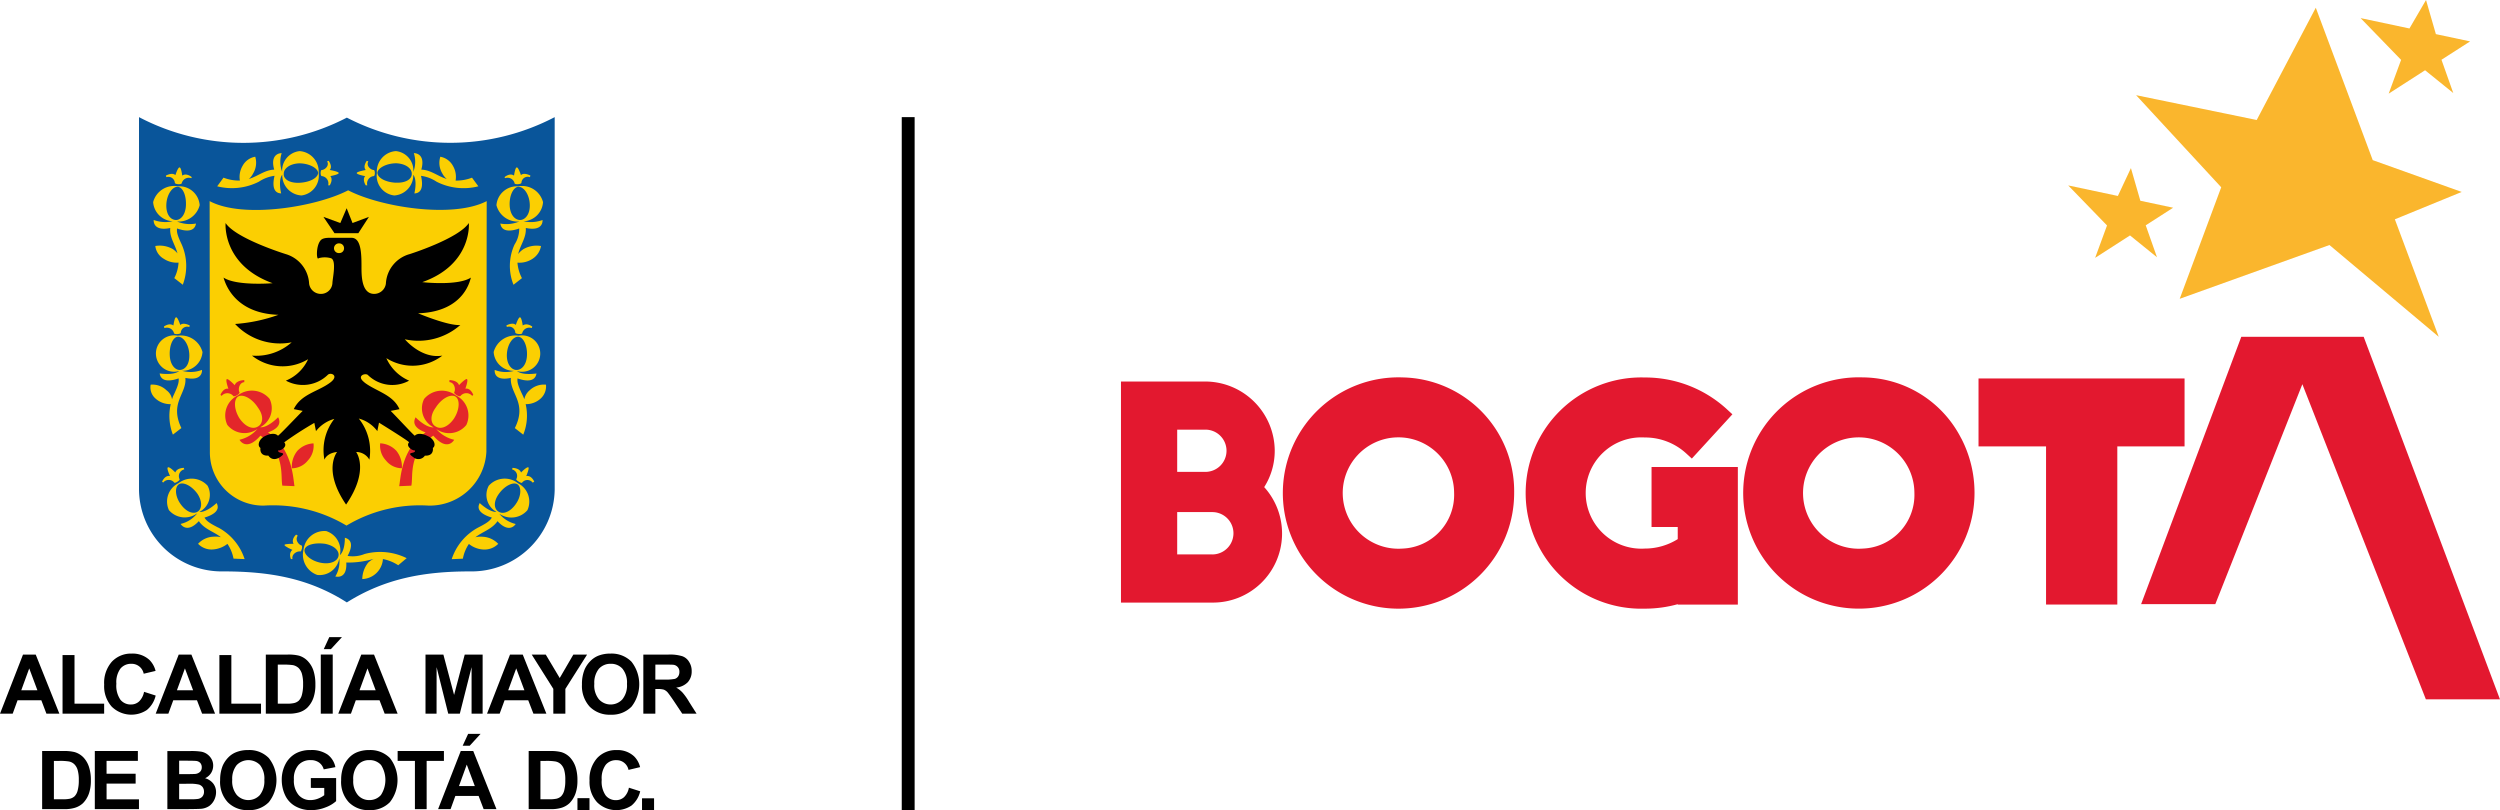 <svg id="Grupo_22098" data-name="Grupo 22098" xmlns="http://www.w3.org/2000/svg" xmlns:xlink="http://www.w3.org/1999/xlink" width="231.54" height="75.051" viewBox="0 0 231.54 75.051">
  <defs>
    <clipPath id="clip-path">
      <rect id="Rectángulo_13856" data-name="Rectángulo 13856" width="231.54" height="75.051" fill="none"/>
    </clipPath>
  </defs>
  <g id="Grupo_22097" data-name="Grupo 22097" clip-path="url(#clip-path)">
    <path id="Trazado_15452" data-name="Trazado 15452" d="M265.869,103.621h-3.25V99.7h3.25a1.961,1.961,0,1,1,0,3.922m-3.25-11.558h2.568a1.956,1.956,0,1,1,0,3.911h-2.568Zm9.034,1.955a6.448,6.448,0,0,0-6.467-6.412h-7.774v20.474h8.456a6.4,6.4,0,0,0,4.809-10.694,6.261,6.261,0,0,0,.975-3.368" transform="translate(-153.592 -52.272)" fill="#e3182f"/>
    <path id="Trazado_15453" data-name="Trazado 15453" d="M306.768,102.52a5.158,5.158,0,1,1,4.777-5.15,4.975,4.975,0,0,1-4.777,5.15m0-15.852a10.712,10.712,0,1,0,10.338,10.7,10.54,10.54,0,0,0-10.338-10.7" transform="translate(-176.871 -51.713)" fill="#e3182f"/>
    <path id="Trazado_15454" data-name="Trazado 15454" d="M361.989,100.525h2.426v1.12a5.751,5.751,0,0,1-3.049.875,5.154,5.154,0,1,1,0-10.288,5.621,5.621,0,0,1,3.815,1.459l.541.494,3.756-4.1-.536-.492a11.185,11.185,0,0,0-7.575-2.918,10.71,10.71,0,1,0,0,21.41,11.293,11.293,0,0,0,3.049-.414v.041h5.566V94.968h-7.992Z" transform="translate(-209.03 -51.714)" fill="#e3182f"/>
    <path id="Trazado_15455" data-name="Trazado 15455" d="M460.585,93.2v14.646h6.6V93.2h6.228V86.908H454.331V93.2Z" transform="translate(-271.088 -51.856)" fill="#e3182f"/>
    <path id="Trazado_15456" data-name="Trazado 15456" d="M524.9,110.912,512.278,77.337H500.945l-9.278,24.76h6.871L506.6,81.727l11.438,29.185Z" transform="translate(-293.365 -46.145)" fill="#e3182f"/>
    <path id="Trazado_15457" data-name="Trazado 15457" d="M412.469,102.52a5.157,5.157,0,1,1,4.777-5.149,4.973,4.973,0,0,1-4.777,5.149m9.115-10.2-.01-.021a10.313,10.313,0,0,0-9.1-5.634,10.712,10.712,0,1,0,10.34,10.7,10.943,10.943,0,0,0-1.225-5.047" transform="translate(-239.942 -51.713)" fill="#e3182f"/>
    <path id="Trazado_15458" data-name="Trazado 15458" d="M514.482,21.367l6.191-2.535-8.24-2.946L507.159,1.769l-5.472,10.4L490.519,9.871,498.4,18.4l-3.844,10.329,13.869-4.981,10.121,8.5Z" transform="translate(-292.68 -1.055)" fill="#fab62d"/>
    <path id="Trazado_15459" data-name="Trazado 15459" d="M482.1,43.9l2.538-1.63-3.036-.645-.873-3.025-1.209,2.581-4.6-.976,3.595,3.707-1.1,3,3.229-2.076,2.5,2.023Z" transform="translate(-283.371 -23.032)" fill="#fab62d"/>
    <path id="Trazado_15460" data-name="Trazado 15460" d="M549.554,5.534l2.651-1.7-3.17-.673L548.123,0l-1.536,2.637-4.525-.961,3.752,3.87-1.15,3.127,3.372-2.167,2.611,2.111Z" transform="translate(-323.434 0)" fill="#fab62d"/>
    <path id="Trazado_15461" data-name="Trazado 15461" d="M5.5,155.786h-1.2l-.473-1.246h-2.2l-.453,1.246H0l2.131-5.476H3.308Zm-2.037-2.173-.756-2.023-.737,2.023Z" transform="translate(0 -89.686)"/>
    <path id="Trazado_15462" data-name="Trazado 15462" d="M14.364,155.852v-5.43h1.108v4.5h2.745v.926Z" transform="translate(-8.571 -89.753)"/>
    <path id="Trazado_15463" data-name="Trazado 15463" d="M27.62,153.627l1.07.343a2.434,2.434,0,0,1-.82,1.34,2.593,2.593,0,0,1-3.25-.312,2.83,2.83,0,0,1-.7-2.036,2.969,2.969,0,0,1,.706-2.121,2.429,2.429,0,0,1,1.857-.757,2.284,2.284,0,0,1,1.636.594,2.2,2.2,0,0,1,.562,1.01l-1.1.261a1.133,1.133,0,0,0-1.151-.919,1.264,1.264,0,0,0-1,.44,2.122,2.122,0,0,0-.381,1.411,2.289,2.289,0,0,0,.376,1.477,1.215,1.215,0,0,0,.971.441,1.1,1.1,0,0,0,.759-.284,1.645,1.645,0,0,0,.457-.888" transform="translate(-14.272 -89.551)"/>
    <path id="Trazado_15464" data-name="Trazado 15464" d="M41.252,155.786h-1.2l-.478-1.246H37.38l-.456,1.246H35.751l2.133-5.476h1.174Zm-2.037-2.173-.756-2.023-.741,2.023Z" transform="translate(-21.332 -89.686)"/>
    <path id="Trazado_15465" data-name="Trazado 15465" d="M50.379,155.852v-5.43h1.108v4.5h2.747v.926Z" transform="translate(-30.06 -89.753)"/>
    <path id="Trazado_15466" data-name="Trazado 15466" d="M61.04,150.31h2.021a4,4,0,0,1,1.045.1,1.828,1.828,0,0,1,.824.507,2.351,2.351,0,0,1,.523.882,4.106,4.106,0,0,1,.178,1.3,3.619,3.619,0,0,1-.165,1.168,2.4,2.4,0,0,1-.588.965,1.884,1.884,0,0,1-.777.437,3.315,3.315,0,0,1-.979.115H61.04Zm1.108.93v3.618h.824a2.885,2.885,0,0,0,.669-.054,1,1,0,0,0,.449-.224,1.189,1.189,0,0,0,.289-.529,3.614,3.614,0,0,0,.113-1,3.318,3.318,0,0,0-.113-.974,1.3,1.3,0,0,0-.313-.532,1.147,1.147,0,0,0-.511-.257,5.936,5.936,0,0,0-.911-.047Z" transform="translate(-36.421 -89.686)"/>
    <path id="Trazado_15467" data-name="Trazado 15467" d="M73.937,147.413l.513-1.114h1.174L74.6,147.413Zm-.276.5h1.107v5.474H73.661Z" transform="translate(-43.952 -87.293)"/>
    <path id="Trazado_15468" data-name="Trazado 15468" d="M83.174,155.786h-1.2l-.478-1.246H79.3l-.452,1.246H77.675l2.132-5.476h1.18Zm-2.035-2.173-.757-2.023-.738,2.023Z" transform="translate(-46.347 -89.686)"/>
    <path id="Trazado_15469" data-name="Trazado 15469" d="M97.71,155.785v-5.474h1.655l.992,3.737.985-3.737H103v5.474h-1.024l0-4.308-1.089,4.308H99.815l-1.077-4.308-.005,4.308Z" transform="translate(-58.301 -89.687)"/>
    <path id="Trazado_15470" data-name="Trazado 15470" d="M117.329,155.786h-1.2l-.482-1.246h-2.19L113,155.786h-1.17l2.131-5.476h1.178Zm-2.037-2.173-.757-2.023-.741,2.023Z" transform="translate(-66.725 -89.686)"/>
    <path id="Trazado_15471" data-name="Trazado 15471" d="M124.094,155.785v-2.3l-2-3.173h1.3l1.293,2.17,1.262-2.17h1.272l-2.011,3.179v2.295Z" transform="translate(-72.848 -89.687)"/>
    <path id="Trazado_15472" data-name="Trazado 15472" d="M133.637,152.946a3.5,3.5,0,0,1,.249-1.4,2.568,2.568,0,0,1,.507-.747,2.152,2.152,0,0,1,.712-.5,2.987,2.987,0,0,1,1.18-.216,2.582,2.582,0,0,1,1.938.751,3.378,3.378,0,0,1,.007,4.16,2.543,2.543,0,0,1-1.93.749,2.584,2.584,0,0,1-1.946-.743,2.839,2.839,0,0,1-.717-2.052m1.141-.036a2.03,2.03,0,0,0,.43,1.406,1.47,1.47,0,0,0,2.173,0,2.06,2.06,0,0,0,.425-1.427,2.032,2.032,0,0,0-.412-1.4,1.4,1.4,0,0,0-1.094-.463,1.427,1.427,0,0,0-1.1.467,2.066,2.066,0,0,0-.418,1.414" transform="translate(-79.738 -89.55)"/>
    <path id="Trazado_15473" data-name="Trazado 15473" d="M147.728,155.785v-5.474h2.326a3.878,3.878,0,0,1,1.276.15,1.192,1.192,0,0,1,.635.524,1.538,1.538,0,0,1,.241.866,1.473,1.473,0,0,1-.359,1.017,1.729,1.729,0,0,1-1.076.5,2.515,2.515,0,0,1,.586.461,5.573,5.573,0,0,1,.624.888l.676,1.065H151.33l-.791-1.189c-.289-.428-.484-.692-.585-.807a.95.95,0,0,0-.33-.227,1.985,1.985,0,0,0-.561-.059h-.223v2.283Zm1.111-3.157h.815a4.554,4.554,0,0,0,.989-.065.589.589,0,0,0,.314-.235.727.727,0,0,0,.111-.409.628.628,0,0,0-.563-.663c-.083-.01-.353-.016-.8-.016h-.862Z" transform="translate(-88.145 -89.687)"/>
    <rect id="Rectángulo_13853" data-name="Rectángulo 13853" width="1.115" height="1.115" transform="translate(53.481 73.922)"/>
    <path id="Trazado_15474" data-name="Trazado 15474" d="M9.678,172.458h1.99a3.883,3.883,0,0,1,1.022.1,1.856,1.856,0,0,1,.814.494,2.342,2.342,0,0,1,.51.873,3.882,3.882,0,0,1,.177,1.271,3.612,3.612,0,0,1-.163,1.149,2.4,2.4,0,0,1-.575.949,1.921,1.921,0,0,1-.767.428,3.175,3.175,0,0,1-.958.118H9.678Zm1.089.915v3.555h.813a3.145,3.145,0,0,0,.659-.051.987.987,0,0,0,.438-.223,1.181,1.181,0,0,0,.284-.516,3.513,3.513,0,0,0,.112-.985,3.18,3.18,0,0,0-.112-.955,1.243,1.243,0,0,0-.308-.522,1.01,1.01,0,0,0-.5-.252,5.117,5.117,0,0,0-.894-.051Z" transform="translate(-5.775 -102.901)"/>
    <path id="Trazado_15475" data-name="Trazado 15475" d="M21.771,177.84v-5.386h3.988v.916h-2.9v1.191h2.693v.911H22.861v1.455h3v.913Z" transform="translate(-12.99 -102.899)"/>
    <path id="Trazado_15476" data-name="Trazado 15476" d="M38.433,172.462h2.154a5.925,5.925,0,0,1,.949.054,1.358,1.358,0,0,1,.561.221,1.419,1.419,0,0,1,.415.446,1.217,1.217,0,0,1,.164.628,1.266,1.266,0,0,1-.752,1.168,1.457,1.457,0,0,1,.752.487,1.288,1.288,0,0,1,.266.814,1.611,1.611,0,0,1-.171.717,1.5,1.5,0,0,1-.463.555,1.6,1.6,0,0,1-.733.257c-.18.017-.62.028-1.308.032H38.433Zm1.091.893V174.6h.71c.421,0,.684-.009.786-.017a.728.728,0,0,0,.438-.194.557.557,0,0,0,.16-.419.6.6,0,0,0-.138-.407.621.621,0,0,0-.409-.185c-.1-.012-.416-.021-.927-.021Zm0,2.14v1.434h1a4.683,4.683,0,0,0,.747-.033.691.691,0,0,0,.4-.211.668.668,0,0,0,.154-.457.711.711,0,0,0-.118-.414.693.693,0,0,0-.34-.245,3.707,3.707,0,0,0-.966-.076Z" transform="translate(-22.932 -102.904)"/>
    <path id="Trazado_15477" data-name="Trazado 15477" d="M50.553,175.047a3.491,3.491,0,0,1,.243-1.378,2.637,2.637,0,0,1,.5-.739,2.072,2.072,0,0,1,.7-.482,2.968,2.968,0,0,1,1.162-.213,2.513,2.513,0,0,1,1.9.739,3.3,3.3,0,0,1,.005,4.087,2.506,2.506,0,0,1-1.9.738,2.536,2.536,0,0,1-1.905-.732,2.777,2.777,0,0,1-.709-2.02m1.121-.033a2,2,0,0,0,.423,1.379,1.449,1.449,0,0,0,2.139.007,2.061,2.061,0,0,0,.414-1.4,2.023,2.023,0,0,0-.4-1.379,1.508,1.508,0,0,0-2.16.007,2.021,2.021,0,0,0-.412,1.388" transform="translate(-30.164 -102.768)"/>
    <path id="Trazado_15478" data-name="Trazado 15478" d="M67.393,175.74v-.913h2.343v2.138a3.039,3.039,0,0,1-.991.583,3.61,3.61,0,0,1-1.312.252,2.892,2.892,0,0,1-1.469-.359,2.238,2.238,0,0,1-.945-1.009A3.311,3.311,0,0,1,64.7,175a3.075,3.075,0,0,1,.358-1.491,2.363,2.363,0,0,1,1.028-1.007,2.805,2.805,0,0,1,1.29-.267,2.613,2.613,0,0,1,1.568.417,1.916,1.916,0,0,1,.723,1.166l-1.08.206a1.142,1.142,0,0,0-.426-.628,1.291,1.291,0,0,0-.784-.229,1.467,1.467,0,0,0-1.129.451,1.894,1.894,0,0,0-.423,1.339,2.075,2.075,0,0,0,.429,1.431,1.4,1.4,0,0,0,1.111.481,1.937,1.937,0,0,0,.683-.131,2.333,2.333,0,0,0,.588-.323v-.674Z" transform="translate(-38.605 -102.768)"/>
    <path id="Trazado_15479" data-name="Trazado 15479" d="M78.34,175.047a3.4,3.4,0,0,1,.246-1.378,2.576,2.576,0,0,1,.5-.739,2.135,2.135,0,0,1,.7-.482,2.981,2.981,0,0,1,1.163-.213,2.544,2.544,0,0,1,1.905.739,3.312,3.312,0,0,1,0,4.087,2.506,2.506,0,0,1-1.9.738,2.532,2.532,0,0,1-1.908-.732,2.777,2.777,0,0,1-.709-2.02m1.123-.033a2,2,0,0,0,.419,1.379,1.365,1.365,0,0,0,1.069.475,1.394,1.394,0,0,0,1.076-.468,2.576,2.576,0,0,0,.01-2.781,1.393,1.393,0,0,0-1.086-.452,1.379,1.379,0,0,0-1.078.459,2.017,2.017,0,0,0-.41,1.388" transform="translate(-46.743 -102.768)"/>
    <path id="Trazado_15480" data-name="Trazado 15480" d="M92.914,177.84v-4.47h-1.6v-.916H95.6v.916H94v4.47Z" transform="translate(-54.486 -102.899)"/>
    <path id="Trazado_15481" data-name="Trazado 15481" d="M106.007,175.493H104.82l-.468-1.226H102.2l-.444,1.226H100.6l2.1-5.386h1.155ZM104,173.352l-.745-1.988-.72,1.988Zm-1.122-3.734.505-1.1h1.153l-1.006,1.1Z" transform="translate(-60.026 -100.552)"/>
    <path id="Trazado_15482" data-name="Trazado 15482" d="M121.4,172.458h1.991a3.9,3.9,0,0,1,1.023.1,1.835,1.835,0,0,1,.813.494,2.445,2.445,0,0,1,.514.873,4,4,0,0,1,.175,1.271,3.576,3.576,0,0,1-.164,1.149,2.4,2.4,0,0,1-.579.949,1.879,1.879,0,0,1-.761.428,3.23,3.23,0,0,1-.964.118H121.4Zm1.089.915v3.555h.813a3.156,3.156,0,0,0,.659-.051.985.985,0,0,0,.439-.223,1.185,1.185,0,0,0,.285-.516,3.528,3.528,0,0,0,.106-.985,3.2,3.2,0,0,0-.106-.955,1.2,1.2,0,0,0-.312-.522,1,1,0,0,0-.5-.252,5.141,5.141,0,0,0-.895-.051Z" transform="translate(-72.436 -102.901)"/>
    <path id="Trazado_15483" data-name="Trazado 15483" d="M139.023,175.718l1.049.335a2.4,2.4,0,0,1-.8,1.315,2.531,2.531,0,0,1-3.191-.3,2.782,2.782,0,0,1-.7-2.006,2.927,2.927,0,0,1,.7-2.082,2.38,2.38,0,0,1,1.825-.746,2.242,2.242,0,0,1,1.606.587,2.1,2.1,0,0,1,.552.993l-1.074.256a1.12,1.12,0,0,0-1.132-.9,1.222,1.222,0,0,0-.978.428,2.1,2.1,0,0,0-.371,1.391,2.224,2.224,0,0,0,.367,1.449,1.18,1.18,0,0,0,.953.434,1.086,1.086,0,0,0,.748-.277,1.6,1.6,0,0,0,.448-.871" transform="translate(-80.78 -102.766)"/>
    <rect id="Rectángulo_13854" data-name="Rectángulo 13854" width="1.115" height="1.115" transform="translate(59.462 73.936)"/>
    <path id="Trazado_15484" data-name="Trazado 15484" d="M31.92,26.9a20.811,20.811,0,0,0,19.25.046A20.848,20.848,0,0,0,70.419,26.9V61.4a7.694,7.694,0,0,1-7.831,7.573c-4.165,0-7.835.617-11.418,2.873-3.584-2.293-7.293-2.873-11.463-2.873A7.654,7.654,0,0,1,31.92,61.4Z" transform="translate(-19.046 -16.052)" fill="#09559a"/>
    <path id="Trazado_15485" data-name="Trazado 15485" d="M48.162,67.895A4.933,4.933,0,0,0,53.179,72.9a13.261,13.261,0,0,1,7.636,1.852A13.2,13.2,0,0,1,68.4,72.9a5.248,5.248,0,0,0,5.372-5.008L73.8,44.7c-3.129,1.628-9.836.558-12.831-1-2.962,1.542-9.742,2.654-12.829,1" transform="translate(-28.724 -26.074)" fill="#fbcf02"/>
    <path id="Trazado_15486" data-name="Trazado 15486" d="M104.676,87.933s.3-.8.147-.894c-.147-.049-.732.564-.732.564-.15-.468-.888-.468-.888-.468v.187c.5.048.592.709.442.945-.045.143.491.469.59.331a.7.7,0,0,1,1.076,0l.1-.1s-.241-.659-.735-.569" transform="translate(-61.579 -51.932)" fill="#e3262a"/>
    <path id="Trazado_15487" data-name="Trazado 15487" d="M96.909,90.175a2.142,2.142,0,0,0-2.937.332,1.97,1.97,0,0,0,.88,2.626c-.728.062-1.667-.926-1.667-.926-.412.762.34,1.189.925,1.4-2.293,1.563-2.3,4.3-2.447,4.979l1.128-.048c.193-.927-.323-2.991,2.03-4.632,1.335,1.544,1.938.381,1.938.381A3.076,3.076,0,0,1,95.1,93.29a2.041,2.041,0,0,0,2.783-.375,2.065,2.065,0,0,0-.978-2.74m-.15,2.128c-.585.848-1.275,1.038-1.711.752-.444-.233-.586-.944,0-1.744.54-.853,1.369-1.277,1.808-1.039s.441,1.178-.1,2.031" transform="translate(-54.693 -53.557)" fill="#e3262a"/>
    <path id="Trazado_15488" data-name="Trazado 15488" d="M51.8,88.6c.1.141.637-.187.588-.329-.146-.236-.048-.9.444-.944v-.188s-.738,0-.884.469c0,0-.588-.614-.734-.565-.146.1.146.893.146.893-.491-.088-.734.57-.734.57l.1.093a.709.709,0,0,1,1.077,0" transform="translate(-30.206 -51.933)" fill="#e3262a"/>
    <path id="Trazado_15489" data-name="Trazado 15489" d="M55.634,93.6c.589-.206,1.341-.634.93-1.4,0,0-.941.989-1.662.928a1.981,1.981,0,0,0,.875-2.627,2.142,2.142,0,0,0-2.935-.332,2.066,2.066,0,0,0-.983,2.739,2.041,2.041,0,0,0,2.783.377,3.063,3.063,0,0,1-1.655,1s.6,1.162,1.944-.383c2.346,1.642,1.831,3.7,2.024,4.633l1.127.048c-.14-.676-.148-3.417-2.448-4.98m-.934-.547c-.439.284-1.126.094-1.714-.754-.537-.853-.537-1.8-.1-2.031s1.27.187,1.811,1.038c.588.8.442,1.512,0,1.747" transform="translate(-30.806 -53.557)" fill="#e3262a"/>
    <path id="Trazado_15490" data-name="Trazado 15490" d="M88.756,102.461a2.2,2.2,0,0,0-1.468-.663,1.992,1.992,0,0,0,.54,1.6,1.892,1.892,0,0,0,1.468.709,2.329,2.329,0,0,0-.54-1.651" transform="translate(-52.076 -60.74)" fill="#e3262a"/>
    <path id="Trazado_15491" data-name="Trazado 15491" d="M67.545,102.461a2.348,2.348,0,0,0-.54,1.651,1.9,1.9,0,0,0,1.471-.709,2,2,0,0,0,.537-1.6,2.2,2.2,0,0,0-1.468.663" transform="translate(-39.976 -60.74)" fill="#e3262a"/>
    <path id="Trazado_15492" data-name="Trazado 15492" d="M61.553,51.547a.456.456,0,0,1,.489-.475.444.444,0,0,1,.44.475.429.429,0,0,1-.44.42.445.445,0,0,1-.489-.42m2.253-1.417.981-1.514-1.52.57-.542-1.369-.586,1.369-1.567-.57L61.6,50.13Zm.565,13.814c-.807-.619.1-.891.317-.684a3.227,3.227,0,0,0,3.821.525A4.068,4.068,0,0,1,66.4,61.7a4.543,4.543,0,0,0,5.188-.233c-1.955.33-3.475-1.514-3.475-1.514a5.871,5.871,0,0,0,5.139-1.321c-1.126.092-3.914-1.085-3.914-1.085,4.456-.141,4.848-3.311,4.9-3.311-1.228.805-4.509.426-4.509.426,4.657-1.652,4.313-5.475,4.313-5.475-.985,1.462-5.484,2.879-5.484,2.879a3,3,0,0,0-2.2,2.738,1.094,1.094,0,0,1-1.077.946c-1.2,0-1.182-1.732-1.182-2.553,0-1.229-.046-2.641-.927-2.641H61.406c-.319,0-.866-.034-1.093.237-.457.53-.386,1.931-.181,1.65a2.1,2.1,0,0,1,1.126,0c.567.163.148,1.929.148,2.317a1.062,1.062,0,0,1-1.079.991,1.091,1.091,0,0,1-1.078-.946,3.016,3.016,0,0,0-2.156-2.738s-4.6-1.417-5.581-2.879c0,0-.344,3.868,4.356,5.572,0,0-3.329.283-4.553-.523.048,0,.635,3.311,5.092,3.451a14.953,14.953,0,0,1-4.015.848,5.692,5.692,0,0,0,5.242,1.7,4.965,4.965,0,0,1-3.678,1.231,4.557,4.557,0,0,0,5.2.33,3.868,3.868,0,0,1-2.06,1.987,3.3,3.3,0,0,0,3.869-.525c.262-.292,1.1.046.262.686-1.119.855-2.716,1.062-3.4,2.478l.826.163c-.928.937-2.167,2.264-2.295,2.3,0,0-.292-.425-1.225.048-.489.236-.735.847-.391,1.086,0,0-.146.756.735.708,0,0,.343.615,1.076.141.688-.475-.049-.329-.147-.517-.1-.146.051-.1.051-.1.341-.05.784-.424.486-.755a32.469,32.469,0,0,1,2.788-1.8l.153.763a3.239,3.239,0,0,1,1.7-1.132,4.705,4.705,0,0,0-.918,3.776s.192-.613,1.175-.711c0,0-1.371,1.657.831,4.869,2.2-3.212.933-4.869.933-4.869a1.392,1.392,0,0,1,1.223.711,4.791,4.791,0,0,0-.979-3.808,3.139,3.139,0,0,1,1.715,1.163l.157-.782c1.179.732,2.812,1.761,2.783,1.821-.3.331.19.705.484.755,0,0,.1-.05.053.1-.1.188-.836.043-.147.517a.719.719,0,0,0,1.078-.141c.878.048.736-.708.736-.708.341-.239.1-.85-.442-1.086-.93-.473-1.225-.048-1.225-.048-.1-.032-1.323-1.361-2.236-2.3l.813-.159c-.592-1.356-2.176-1.655-3.253-2.48" transform="translate(-30.619 -28.531)"/>
    <path id="Trazado_15493" data-name="Trazado 15493" d="M36.97,46.006a3.066,3.066,0,0,1-1.753-.118s-.128,1.09,1.533.743c-.084.86.439,1.5.669,2.348a2.119,2.119,0,0,0-.44-.4,2.449,2.449,0,0,0-1.614-.281,1.566,1.566,0,0,0,.782,1.183,2.173,2.173,0,0,0,1.371.356,3.6,3.6,0,0,1-.394,1.437l.786.613a4.935,4.935,0,0,0-.1-3.732c-.4-.839-.478-1.162-.43-1.481.536.194,1.608.46,1.753-.456a3.127,3.127,0,0,1-1.758-.187,2.022,2.022,0,0,0,2.1-1.513,1.894,1.894,0,0,0-2.01-1.748,2.006,2.006,0,0,0-2.3,1.463,1.907,1.907,0,0,0,1.8,1.771m.5-3.187c.444.048.786.8.735,1.748-.048.9-.538,1.371-.978,1.322-.488-.046-.88-.567-.834-1.464.052-.943.59-1.653,1.077-1.606" transform="translate(-20.981 -25.515)" fill="#fbcf02"/>
    <path id="Trazado_15494" data-name="Trazado 15494" d="M82.7,38.343c-.294.331.052.854.052.854h.143a.687.687,0,0,1,.593-.854c.142,0,.142-.566,0-.566-.249,0-.736-.378-.494-.8l-.147-.049s-.39.518-.095.851c0,0-.835.141-.835.283s.782.283.782.283" transform="translate(-48.878 -22.033)" fill="#fbcf02"/>
    <path id="Trazado_15495" data-name="Trazado 15495" d="M38.92,39.868c0,.141.591.188.639.045a.672.672,0,0,1,.879-.47l.052-.095s-.491-.429-.884-.144c0,0-.094-.755-.244-.755-.147-.045-.391.71-.391.71-.294-.284-.88.045-.88.045l.046.144a.6.6,0,0,1,.784.52" transform="translate(-22.727 -22.94)" fill="#fbcf02"/>
    <path id="Trazado_15496" data-name="Trazado 15496" d="M116.782,39.911c0,.144.636.1.636-.046a.586.586,0,0,1,.785-.519l.05-.142s-.589-.33-.88-.046c0,0-.247-.757-.39-.71-.149,0-.251.756-.251.756-.388-.285-.88.142-.88.142l.053.094a.672.672,0,0,1,.878.471" transform="translate(-69.125 -22.94)" fill="#fbcf02"/>
    <path id="Trazado_15497" data-name="Trazado 15497" d="M117.749,74.34a.67.67,0,0,1,.88-.473l.053-.141s-.494-.381-.884-.1c0,0-.1-.753-.25-.753-.141-.048-.392.7-.392.7-.289-.279-.874.049-.874.049l.048.142a.584.584,0,0,1,.78.519c0,.144.637.192.637.051" transform="translate(-69.384 -43.481)" fill="#fbcf02"/>
    <path id="Trazado_15498" data-name="Trazado 15498" d="M116.124,46.033a3.092,3.092,0,0,1-1.753.187c.144.913,1.213.653,1.75.457a2.656,2.656,0,0,1-.43,1.481,4.724,4.724,0,0,0-.1,3.732l.782-.613a3.7,3.7,0,0,1-.416-1.437,2.2,2.2,0,0,0,1.4-.357,1.755,1.755,0,0,0,.782-1.182,2.445,2.445,0,0,0-1.616.282,1.977,1.977,0,0,0-.5.46c.213-.877.774-1.53.707-2.413,1.685.353,1.549-.739,1.549-.739a3.076,3.076,0,0,1-1.753.12,1.9,1.9,0,0,0,1.8-1.775,2,2,0,0,0-2.3-1.462,1.9,1.9,0,0,0-2.014,1.747,2.025,2.025,0,0,0,2.1,1.512m-.089-3.212c.491-.047,1.029.662,1.076,1.6.05.9-.394,1.418-.831,1.465-.492.047-.984-.424-1.03-1.323-.048-.946.343-1.7.785-1.747" transform="translate(-68.033 -25.516)" fill="#fbcf02"/>
    <path id="Trazado_15499" data-name="Trazado 15499" d="M39.989,73.769l.046-.143s-.586-.326-.88-.047c0,0-.244-.754-.391-.706-.145,0-.246.753-.246.753-.391-.282-.878.1-.878.1l.048.142a.677.677,0,0,1,.885.474c.046.139.629.092.629-.052a.59.59,0,0,1,.789-.519" transform="translate(-22.458 -43.481)" fill="#fbcf02"/>
    <path id="Trazado_15500" data-name="Trazado 15500" d="M73.737,38.343a.683.683,0,0,1,.589.854h.145s.344-.523.054-.854c0,0,.779-.14.779-.283s-.832-.283-.832-.283c.293-.333-.1-.851-.1-.851l-.145.049c.245.424-.243.8-.489.8-.146,0-.146.566,0,.566" transform="translate(-43.932 -22.033)" fill="#fbcf02"/>
    <path id="Trazado_15501" data-name="Trazado 15501" d="M36.612,86.248l.788-.61c-1.128-2.344.512-3.175.371-4.645,1.665.346,1.538-.741,1.538-.741a2.947,2.947,0,0,1-1.838.086,1.87,1.87,0,0,0,1.884-1.74,2.076,2.076,0,0,0-2.3-1.514,1.685,1.685,0,1,0,.144,3.27c-.528.433-1.811.225-1.811.225.147.915,1.216.652,1.755.459.044.319-.035.642-.428,1.481a3.2,3.2,0,0,0-.182.453,1.262,1.262,0,0,0-.51-.83,1.867,1.867,0,0,0-1.467-.523A1.359,1.359,0,0,0,35,82.9a2,2,0,0,0,1.415.522,4.806,4.806,0,0,0,.2,2.827m-.29-7.318c-.053-.947.29-1.7.732-1.75.489-.046,1.029.663,1.077,1.608.046.9-.34,1.415-.832,1.465-.44.046-.93-.428-.977-1.323" transform="translate(-20.601 -45.993)" fill="#fbcf02"/>
    <path id="Trazado_15502" data-name="Trazado 15502" d="M38.346,108.718c.048.1.586-.233.488-.327a.643.643,0,0,1,.443-.9l-.049-.14s-.636,0-.784.425c0,0-.539-.565-.687-.471s.2.8.2.8c-.49-.094-.738.521-.738.521l.1.09a.655.655,0,0,1,1.028,0" transform="translate(-22.207 -64.019)" fill="#fbcf02"/>
    <path id="Trazado_15503" data-name="Trazado 15503" d="M118.895,108.107s.3-.707.2-.8c-.145-.094-.684.472-.684.472-.151-.426-.786-.426-.786-.426l-.047.142a.614.614,0,0,1,.39.9c-.048.094.49.426.541.328a.61.61,0,0,1,.981,0l.144-.092s-.249-.615-.737-.52" transform="translate(-70.154 -64.019)" fill="#fbcf02"/>
    <path id="Trazado_15504" data-name="Trazado 15504" d="M95.937,37.962l-.59-.8a3.988,3.988,0,0,1-1.518.269,2.02,2.02,0,0,0-.244-1.358,1.657,1.657,0,0,0-1.173-.85,1.9,1.9,0,0,0,.194,1.56,1.671,1.671,0,0,0,.4.5c-.859-.271-1.475-.835-2.353-.868.436-1.568-.694-1.528-.694-1.528a2.6,2.6,0,0,1-.045,1.733A1.8,1.8,0,0,0,88.292,34.7a1.9,1.9,0,0,0-1.757,2.031,1.838,1.838,0,0,0,1.615,2.079,1.884,1.884,0,0,0,1.759-1.925c.4.542.1,1.737.1,1.737.9-.036.736-1.119.613-1.631a3.4,3.4,0,0,1,1.445.545,5.515,5.515,0,0,0,3.87.425m-7.645-.333c-.925-.046-1.66-.424-1.707-.9,0-.421.782-.9,1.758-.9.931.049,1.423.519,1.423.945.047.473-.492.9-1.474.849" transform="translate(-51.632 -20.706)" fill="#fbcf02"/>
    <path id="Trazado_15505" data-name="Trazado 15505" d="M118.2,81.62a1.912,1.912,0,0,0-1.513.522,1.449,1.449,0,0,0-.492.826,3.952,3.952,0,0,0-.194-.448c-.4-.84-.478-1.162-.434-1.481.536.194,1.607.457,1.754-.457,0,0-1.284.205-1.809-.226a1.685,1.685,0,1,0,.15-3.271,2.079,2.079,0,0,0-2.307,1.515,1.865,1.865,0,0,0,1.883,1.74,2.748,2.748,0,0,1-1.784-.086s-.175,1.092,1.494.738c-.1,1.473,1.538,2.3.368,4.649l.779.61a4.671,4.671,0,0,0,.223-2.828,1.984,1.984,0,0,0,1.394-.523,1.522,1.522,0,0,0,.489-1.278m-3.621-2.833c.049-.947.584-1.653,1.081-1.607.433.049.83.8.779,1.75-.046.895-.536,1.369-1.032,1.323-.435-.048-.874-.567-.828-1.465" transform="translate(-67.634 -45.993)" fill="#fbcf02"/>
    <path id="Trazado_15506" data-name="Trazado 15506" d="M109.855,110.354a1.986,1.986,0,0,0-2.695.236,1.792,1.792,0,0,0,.721,2.431c-.678.028-1.558-.824-1.558-.824-.441.781.584,1.188,1.122,1.344-.166.29-.436.5-1.27.924a5.139,5.139,0,0,0-2.449,2.929l1.034-.046a3.617,3.617,0,0,1,.559-1.364,2.337,2.337,0,0,0,1.3.515,1.8,1.8,0,0,0,1.416-.523,2.115,2.115,0,0,0-1.469-.659,1.943,1.943,0,0,0-.65.05c.713-.545,1.542-.752,2.053-1.493,1.123,1.222,1.683.262,1.683.262a2.791,2.791,0,0,1-1.516-.949,1.958,1.958,0,0,0,2.6-.327,1.9,1.9,0,0,0-.879-2.5m-.2,1.936c-.537.759-1.18.947-1.568.709-.438-.236-.538-.894,0-1.652s1.325-1.134,1.714-.9.392,1.089-.146,1.84" transform="translate(-61.891 -65.606)" fill="#fbcf02"/>
    <path id="Trazado_15507" data-name="Trazado 15507" d="M43.042,114.466c-.831-.42-1.1-.634-1.264-.924.53-.156,1.559-.562,1.118-1.345,0,0-.919.884-1.6.823a1.779,1.779,0,0,0,.768-2.429,1.984,1.984,0,0,0-2.693-.235,1.894,1.894,0,0,0-.885,2.5,1.928,1.928,0,0,0,2.622.283,2.7,2.7,0,0,1-1.545.991s.564.962,1.692-.261c.5.741,1.339.948,2.043,1.49a1.932,1.932,0,0,0-.647-.048,2.038,2.038,0,0,0-1.468.659,1.727,1.727,0,0,0,1.419.521,2.479,2.479,0,0,0,1.3-.513,3.585,3.585,0,0,1,.562,1.364l1.03.046a5.1,5.1,0,0,0-2.449-2.927M41.133,113c-.39.236-1.028.05-1.569-.709s-.538-1.605-.146-1.84,1.177.14,1.715.9c.489.756.392,1.416,0,1.651" transform="translate(-22.838 -65.606)" fill="#fbcf02"/>
    <path id="Trazado_15508" data-name="Trazado 15508" d="M57.646,38.811a1.842,1.842,0,0,0,1.617-2.08A1.9,1.9,0,0,0,57.5,34.7a1.807,1.807,0,0,0-1.616,1.921,2.635,2.635,0,0,1-.048-1.733s-1.126-.041-.69,1.527c-.882.035-1.494.6-2.351.87a1.6,1.6,0,0,0,.394-.506,1.924,1.924,0,0,0,.2-1.558,1.64,1.64,0,0,0-1.175.849,2.028,2.028,0,0,0-.247,1.358,4,4,0,0,1-1.517-.268l-.585.8a5.514,5.514,0,0,0,3.867-.43,3.42,3.42,0,0,1,1.445-.543c-.127.513-.287,1.6.613,1.63,0,0-.3-1.2.1-1.734a1.883,1.883,0,0,0,1.762,1.923M56.03,36.78c0-.425.488-.9,1.42-.947.978,0,1.763.476,1.763.9-.048.474-.785.852-1.715.9-.98.05-1.52-.373-1.468-.849" transform="translate(-29.75 -20.705)" fill="#fbcf02"/>
    <path id="Trazado_15509" data-name="Trazado 15509" d="M75.285,124.044a2.913,2.913,0,0,1-1.559.169c.26-.469.666-1.433-.252-1.681,0,0,.038,1.172-.459,1.607a1.9,1.9,0,0,0-1.259-2.222,1.94,1.94,0,0,0-2.106,1.7,1.979,1.979,0,0,0,1.274,2.36,1.844,1.844,0,0,0,2.033-1.541,2.638,2.638,0,0,1-.367,1.682s1.116.33,1.016-1.289a8.271,8.271,0,0,0,2.535-.342,1.936,1.936,0,0,0-.512.355,2.492,2.492,0,0,0-.541,1.516A1.984,1.984,0,0,0,77,124.506a3.926,3.926,0,0,1,1.417.574l.783-.657a5.533,5.533,0,0,0-3.918-.38m-2.4.19c-.1.469-.736.8-1.665.611s-1.568-.8-1.47-1.225.93-.663,1.91-.523c.932.193,1.323.712,1.225,1.137" transform="translate(-41.535 -72.728)" fill="#fbcf02"/>
    <path id="Trazado_15510" data-name="Trazado 15510" d="M66.9,123.77c-.246-.048-.639-.518-.341-.9l-.152-.1s-.485.426-.242.85c0,0-.782,0-.835.095-.047.141.735.473.735.473-.39.286-.143.849-.143.849h.143c-.1-.47.44-.757.733-.706.1.046.247-.517.1-.568" transform="translate(-38.981 -73.258)" fill="#fbcf02"/>
    <rect id="Rectángulo_13855" data-name="Rectángulo 13855" width="1.193" height="64.182" transform="translate(83.516 10.848)"/>
  </g>
</svg>
